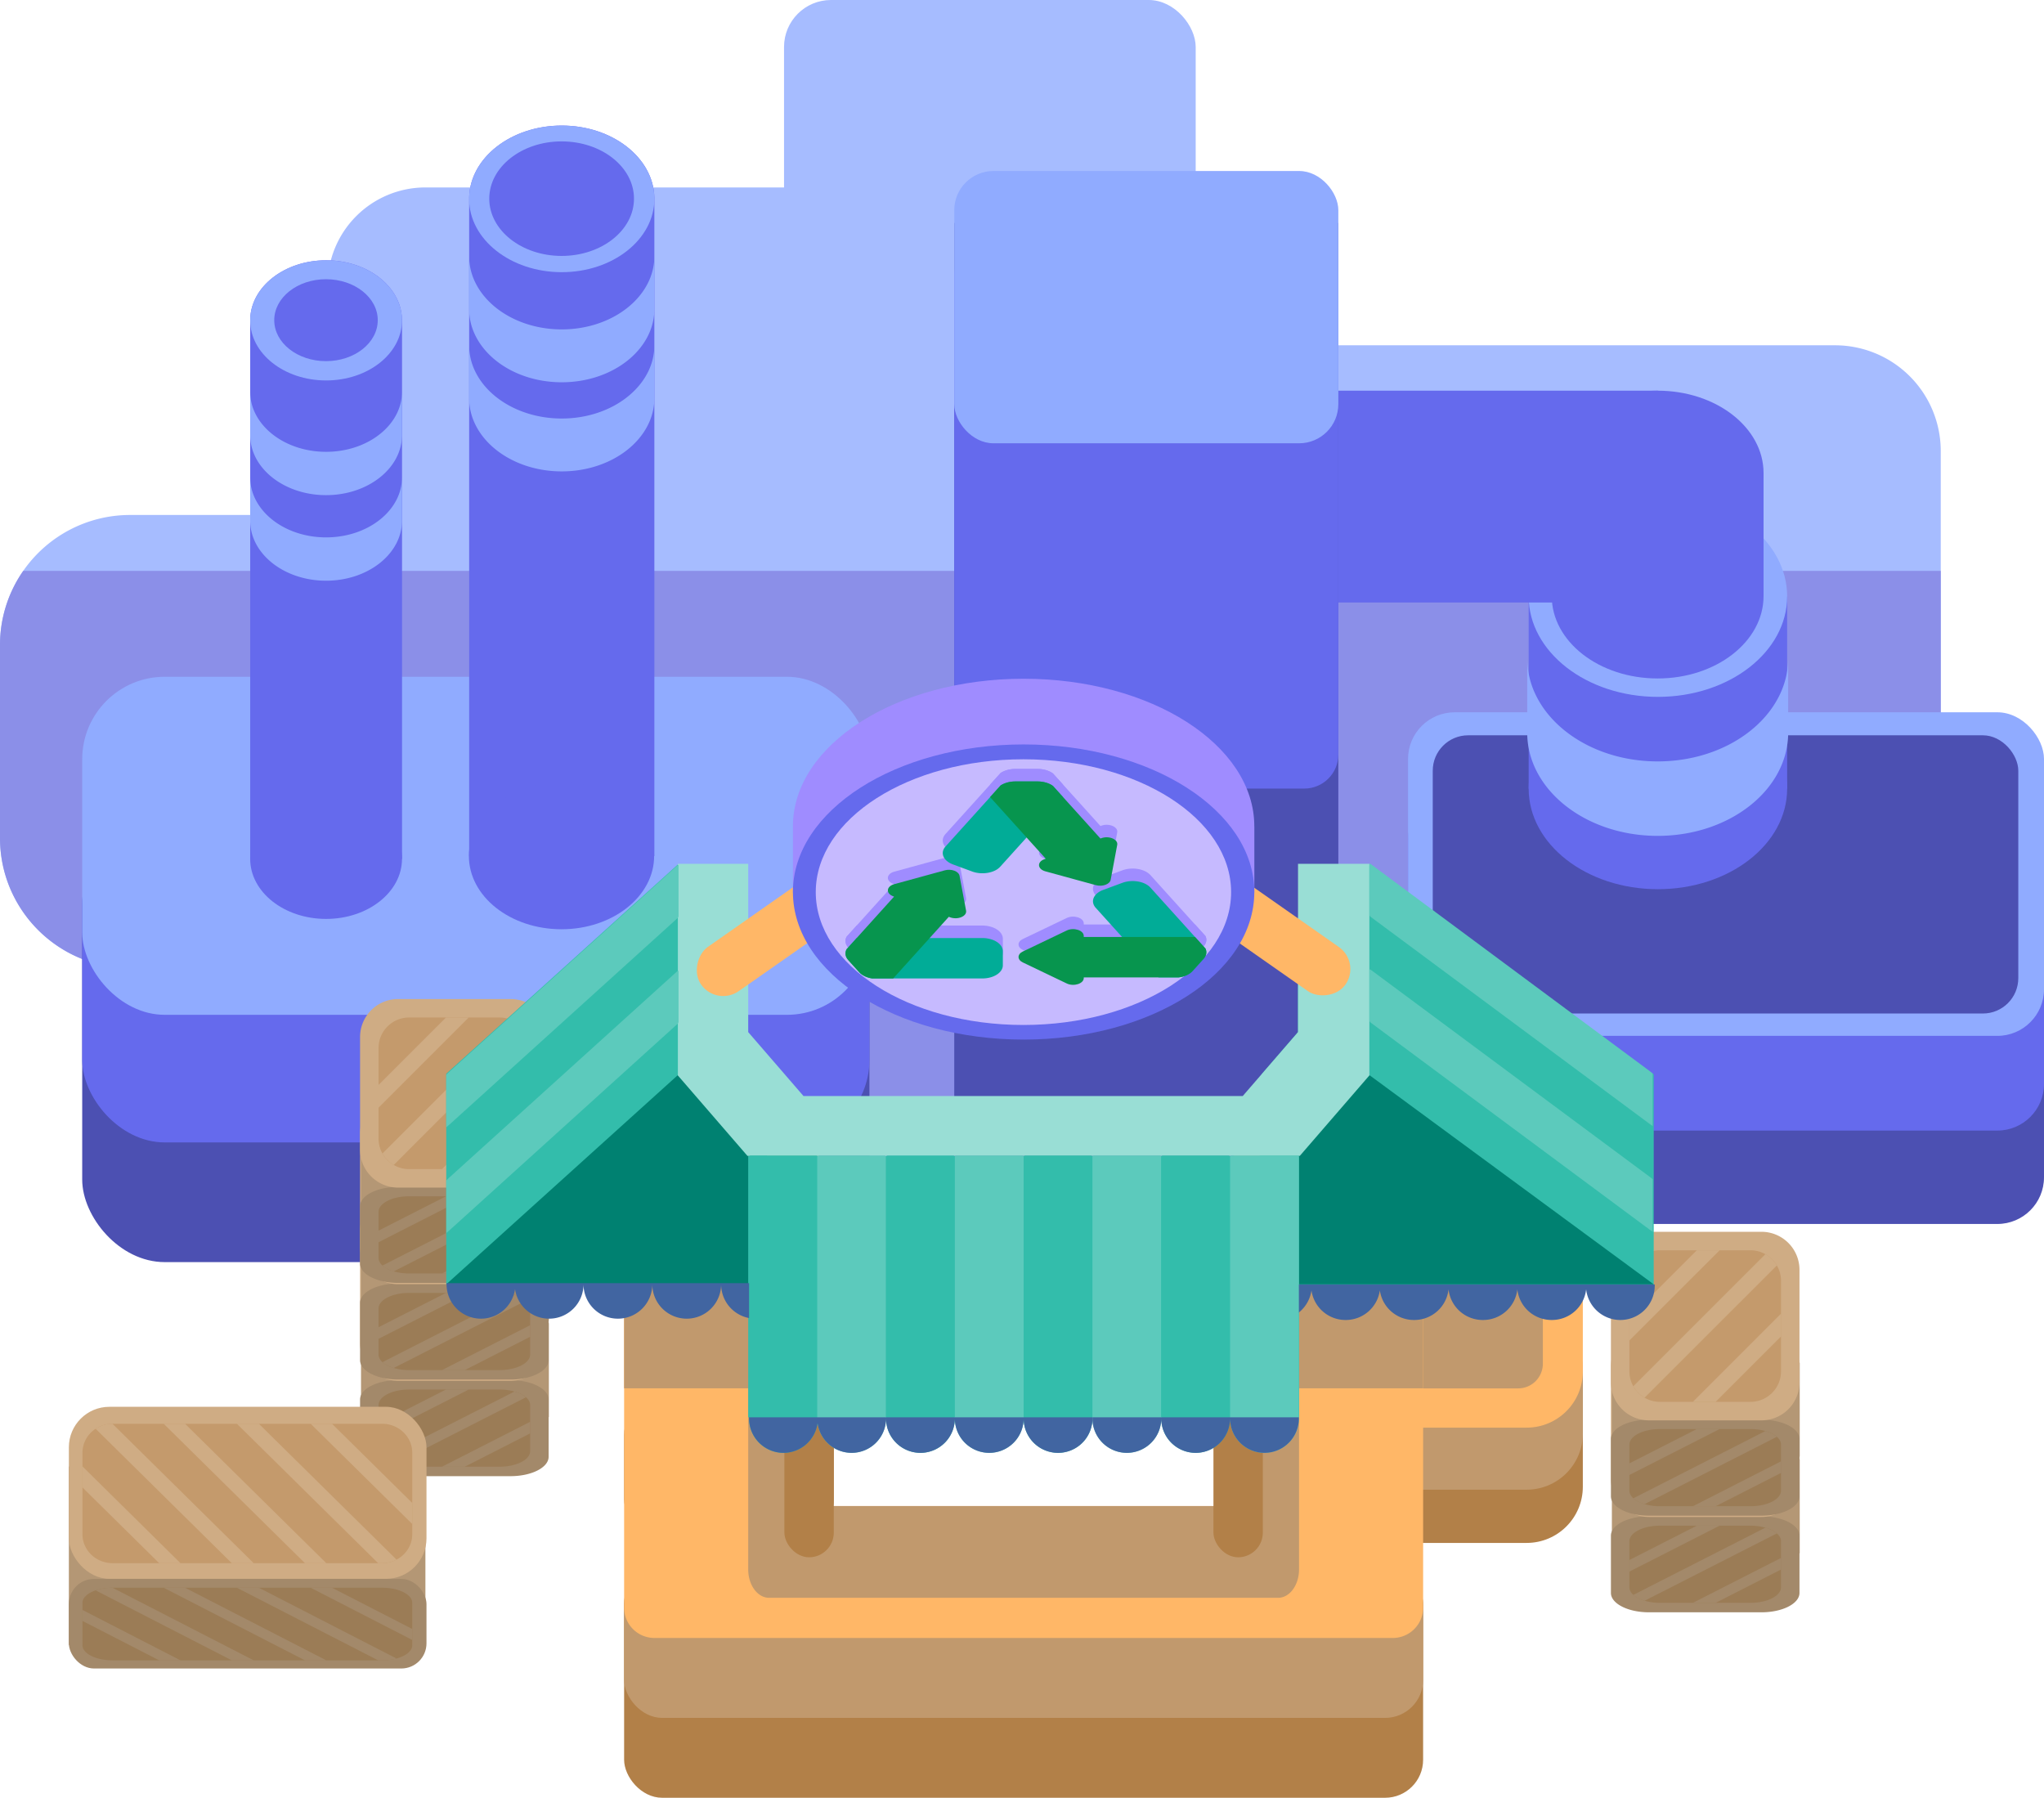 <svg id="RecyclingBuilding" xmlns="http://www.w3.org/2000/svg" viewBox="0 0 3108 2733.45"><defs><style>.cls-1{fill:#a6bcff;}.cls-2{fill:#8b8fe8;}.cls-3{fill:#4c50b2;}.cls-4{fill:#656aed;}.cls-5{fill:#90abff;}.cls-6{fill:#b49775;}.cls-7{fill:#a3896a;}.cls-8{fill:#9b7c56;}.cls-9{fill:#cfac84;}.cls-10{fill:#c49a6c;}.cls-11{fill:#b28048;}.cls-12{fill:#c1996d;}.cls-13{fill:#ffb767;}.cls-14{fill:#33bdab;}.cls-15{fill:#008171;}.cls-16{fill:#99ded5;}.cls-17{fill:#9f8cff;}.cls-18{fill:#c6baff;}.cls-19{fill:#01ac97;}.cls-20{fill:#07954e;}.cls-21{fill:#4165a1;}.cls-22{fill:#5ccabc;}</style></defs><title>RecyclingPlant</title><path class="cls-1" d="M-4897.81-1181.2V14.2a148.12,148.12,0,0,1-15.94,67.08A149.33,149.33,0,0,1-4944,122a148.33,148.33,0,0,1-102.57,41h-783.47A148.8,148.8,0,0,1-5978.87,14.2V-1181.2A148.8,148.8,0,0,1-5830.08-1330h783.47A148.8,148.8,0,0,1-4897.81-1181.2Z" transform="translate(6477 1615)"/><rect class="cls-1" x="1192.16" width="625.94" height="1737" rx="71.4"/><path class="cls-1" d="M-3526-929.21V-9.79A160.79,160.79,0,0,1-3686.79,151H-4781.22a160,160,0,0,1-92.13-29,161.68,161.68,0,0,1-40.4-40.72A160.05,160.05,0,0,1-4942-9.79V-929.21a160.23,160.23,0,0,1,44.2-110.72A160.34,160.34,0,0,1-4781.22-1090h1094.43A160.79,160.79,0,0,1-3526-929.21Z" transform="translate(6477 1615)"/><path class="cls-1" d="M-5120-634.12v293.24c0,98-71.29,179.41-164.85,195.13a198.81,198.81,0,0,1-33,2.75h-961.24C-6388.4-143-6477-231.6-6477-340.88V-634.12A196.94,196.94,0,0,1-6441.66-747a197.66,197.66,0,0,1,162.54-85h961.24a198.81,198.81,0,0,1,33,2.75A197.9,197.9,0,0,1-5155.33-747,196.94,196.94,0,0,1-5120-634.12Z" transform="translate(6477 1615)"/><path class="cls-2" d="M-3526-747V-9.79A160.79,160.79,0,0,1-3686.79,151H-4781.22a160,160,0,0,1-92.13-29H-4944a148.33,148.33,0,0,1-102.57,41h-783.47A148.8,148.8,0,0,1-5978.87,14.2V-143h-300.25C-6388.4-143-6477-231.6-6477-340.88V-634.12A196.94,196.94,0,0,1-6441.66-747Z" transform="translate(6477 1615)"/><rect class="cls-3" x="125" y="1250" width="1197" height="669" rx="125.46"/><rect class="cls-4" x="125" y="1250" width="1197" height="487" rx="125.46"/><rect class="cls-5" x="125" y="1029" width="1197" height="514" rx="125.46"/><path class="cls-4" d="M-5482-1315.32c-1.82-60.31-64.16-108.76-140.81-108.76s-139,48.45-140.8,108.76h0v1001.8H-5482v-1001.8Z" transform="translate(6477 1615)"/><ellipse class="cls-5" cx="854.15" cy="302.38" rx="140.85" ry="111.46"/><ellipse class="cls-4" cx="853.98" cy="302.05" rx="110.03" ry="87.07"/><path class="cls-5" d="M-5482-1090.11v80.38c0,61.56-63.06,111.46-140.85,111.46s-140.84-49.9-140.84-111.46v-80.38a91.1,91.1,0,0,0,9.43,40.19c20.38,41.7,71.54,71.27,131.41,71.27s111-29.57,131.41-71.27A91,91,0,0,0-5482-1090.11Z" transform="translate(6477 1615)"/><path class="cls-5" d="M-5482-1225.61v80.39c0,61.56-63.06,111.46-140.85,111.46s-140.84-49.9-140.84-111.46v-80.39a91.1,91.1,0,0,0,9.43,40.19c20.38,41.7,71.54,71.27,131.41,71.27s111-29.57,131.41-71.27A91,91,0,0,0-5482-1225.61Z" transform="translate(6477 1615)"/><ellipse class="cls-4" cx="853.81" cy="1301.44" rx="140.85" ry="111.46"/><path class="cls-4" d="M-5865.78-1130.11c-1.48-49.42-52.57-89.13-115.39-89.13s-113.91,39.71-115.39,89.13h0v821h230.86v-821Z" transform="translate(6477 1615)"/><ellipse class="cls-5" cx="495.83" cy="487.11" rx="115.43" ry="91.35"/><ellipse class="cls-4" cx="495.69" cy="486.83" rx="78.7" ry="62.28"/><path class="cls-5" d="M-5865.74-889.28v65.88c0,50.45-51.68,91.35-115.43,91.35s-115.43-40.9-115.43-91.35v-65.88a74.57,74.57,0,0,0,7.74,32.94c16.7,34.17,58.62,58.41,107.69,58.41s91-24.24,107.7-58.41A74.7,74.7,0,0,0-5865.74-889.28Z" transform="translate(6477 1615)"/><path class="cls-5" d="M-5865.74-1019.38v65.88c0,50.45-51.68,91.35-115.43,91.35S-6096.6-903-6096.6-953.5v-65.88a74.57,74.57,0,0,0,7.74,32.94c16.7,34.17,58.62,58.41,107.69,58.41s91-24.24,107.7-58.41A74.7,74.7,0,0,0-5865.74-1019.38Z" transform="translate(6477 1615)"/><ellipse class="cls-4" cx="495.83" cy="1305.84" rx="115.43" ry="91.35"/><rect class="cls-3" x="2141" y="1206" width="967" height="655" rx="70.93"/><rect class="cls-4" x="2141" y="1206" width="967" height="513" rx="70.93"/><rect class="cls-5" x="2141" y="1083" width="967" height="492" rx="70.93"/><rect class="cls-3" x="2178.57" y="1118" width="890.35" height="423" rx="53.81"/><ellipse class="cls-4" cx="2520.93" cy="1199.15" rx="196.52" ry="152.85"/><rect class="cls-4" x="2324.41" y="906.72" width="393.03" height="292.43"/><ellipse class="cls-5" cx="2520.93" cy="906.72" rx="196.52" ry="152.85"/><path class="cls-5" d="M-3758-614.32v113.24c0,86.71-88.83,157-198.39,157s-198.4-70.29-198.4-157V-614.32a128.33,128.33,0,0,0,13.29,56.62c28.71,58.74,100.76,100.39,185.11,100.39S-3800-499-3771.29-557.7A128.33,128.33,0,0,0-3758-614.32Z" transform="translate(6477 1615)"/><ellipse class="cls-4" cx="2520.54" cy="906.33" rx="161.03" ry="125.25"/><ellipse class="cls-4" cx="2520.54" cy="719.25" rx="161.03" ry="125.25"/><rect class="cls-4" x="2359.5" y="719.56" width="322.07" height="186.38"/><rect class="cls-4" x="1953.99" y="594.01" width="566.93" height="322.07"/><rect class="cls-3" x="1451" y="339" width="584" height="1522"/><rect class="cls-4" x="1451" y="367" width="584" height="832" rx="51.79"/><rect class="cls-5" x="1451" y="260" width="584" height="414" rx="59.6"/><rect class="cls-6" x="548.94" y="2011.83" width="285.63" height="142.82"/><path class="cls-7" d="M-5642.8,512.87V600c0,16.27-25.88,29.45-57.82,29.45h-171.06c-18,0-34.15-4.21-44.75-10.8-8.19-5.08-13.08-11.58-13.08-18.65v-87.1c0-16.27,25.88-29.45,57.83-29.45h171.06a106.06,106.06,0,0,1,23.94,2.65C-5656.69,490.69-5642.8,501-5642.8,512.87Z" transform="translate(6477 1615)"/><path class="cls-8" d="M-5670.87,521.4v70c0,13.07-20.81,23.67-46.51,23.67h-137.56a82.52,82.52,0,0,1-23.38-3.22,51.27,51.27,0,0,1-12.61-5.45,34,34,0,0,1-4.57-3.43c-3.75-3.4-5.91-7.35-5.91-11.57v-70c0-13.07,20.81-23.68,46.47-23.68h137.56a84.85,84.85,0,0,1,19.26,2.14c1.18.27,2.32.56,3.46.89,7.23,2.06,13.27,5.07,17.47,8.73C-5673.19,513-5670.87,517.06-5670.87,521.4Z" transform="translate(6477 1615)"/><path class="cls-7" d="M-5677.19,509.48l-201.13,102.41a51.27,51.27,0,0,1-12.61-5.45,34,34,0,0,1-4.57-3.43l200.84-102.26C-5687.43,502.81-5681.39,505.82-5677.19,509.48Z" transform="translate(6477 1615)"/><path class="cls-7" d="M-5670.87,546.81v17.62l-99.52,50.68H-5805Z" transform="translate(6477 1615)"/><path class="cls-7" d="M-5764.27,497.72l-137.14,69.83V549.93l102.54-52.21Z" transform="translate(6477 1615)"/><path class="cls-9" d="M-5642.8,255.62V426.68a57.82,57.82,0,0,1-57.82,57.83h-171.06a57.69,57.69,0,0,1-44.75-21.2,57.53,57.53,0,0,1-13.08-36.63V255.62a57.82,57.82,0,0,1,57.83-57.83h171.06a57.48,57.48,0,0,1,23.94,5.19A57.79,57.79,0,0,1-5642.8,255.62Z" transform="translate(6477 1615)"/><path class="cls-10" d="M-5670.87,272.38V409.93a46.49,46.49,0,0,1-46.51,46.48h-137.56a45.93,45.93,0,0,1-23.38-6.33,45.51,45.51,0,0,1-12.61-10.69,51.07,51.07,0,0,1-4.57-6.73,46.37,46.37,0,0,1-5.91-22.73V272.38a46.51,46.51,0,0,1,46.47-46.52h137.56a46.21,46.21,0,0,1,19.26,4.2,37.51,37.51,0,0,1,3.46,1.76A46.5,46.5,0,0,1-5677.19,249,46.41,46.41,0,0,1-5670.87,272.38Z" transform="translate(6477 1615)"/><path class="cls-9" d="M-5677.19,249l-201.13,201.12a45.51,45.51,0,0,1-12.61-10.69,51.07,51.07,0,0,1-4.57-6.73l200.84-200.84A46.5,46.5,0,0,1-5677.19,249Z" transform="translate(6477 1615)"/><path class="cls-9" d="M-5670.87,322.28v34.6l-99.52,99.53H-5805Z" transform="translate(6477 1615)"/><path class="cls-9" d="M-5764.27,225.86-5901.41,363V328.4l102.54-102.54Z" transform="translate(6477 1615)"/><rect class="cls-6" x="548.94" y="1864.93" width="285.63" height="142.82"/><path class="cls-7" d="M-5642.8,366v87.1c0,16.27-25.88,29.45-57.82,29.45h-171.06c-18,0-34.15-4.2-44.75-10.8-8.19-5.07-13.08-11.57-13.08-18.65V366c0-16.26,25.88-29.44,57.83-29.44h171.06a106.08,106.08,0,0,1,23.94,2.64C-5656.69,343.8-5642.8,354.06-5642.8,366Z" transform="translate(6477 1615)"/><path class="cls-8" d="M-5670.87,374.51v70c0,13.06-20.81,23.66-46.51,23.66h-137.56a82.16,82.16,0,0,1-23.38-3.22,50.89,50.89,0,0,1-12.61-5.44,34.9,34.9,0,0,1-4.57-3.43c-3.75-3.41-5.91-7.36-5.91-11.57v-70c0-13.07,20.81-23.69,46.47-23.69h137.56a85.42,85.42,0,0,1,19.26,2.14c1.18.27,2.32.56,3.46.89,7.23,2.06,13.27,5.07,17.47,8.73C-5673.19,366.07-5670.87,370.16-5670.87,374.51Z" transform="translate(6477 1615)"/><path class="cls-7" d="M-5677.19,362.58-5878.32,465a50.89,50.89,0,0,1-12.61-5.44,34.9,34.9,0,0,1-4.57-3.43l200.84-102.27C-5687.43,355.91-5681.39,358.92-5677.19,362.58Z" transform="translate(6477 1615)"/><path class="cls-7" d="M-5670.87,399.92v17.62l-99.52,50.67H-5805Z" transform="translate(6477 1615)"/><path class="cls-7" d="M-5764.27,350.82l-137.14,69.83V403l102.54-52.21Z" transform="translate(6477 1615)"/><path class="cls-9" d="M-5642.8,108.72V279.78a57.81,57.81,0,0,1-57.82,57.83h-171.06a57.69,57.69,0,0,1-44.75-21.2,57.51,57.51,0,0,1-13.08-36.63V108.72a57.81,57.81,0,0,1,57.83-57.82h171.06a57.33,57.33,0,0,1,23.94,5.19A57.77,57.77,0,0,1-5642.8,108.72Z" transform="translate(6477 1615)"/><path class="cls-10" d="M-5670.87,125.48V263a46.49,46.49,0,0,1-46.51,46.48h-137.56a45.93,45.93,0,0,1-23.38-6.33,45.34,45.34,0,0,1-12.61-10.69,50.41,50.41,0,0,1-4.57-6.73,46.34,46.34,0,0,1-5.91-22.73V125.48A46.51,46.51,0,0,1-5854.94,79h137.56a46.07,46.07,0,0,1,19.26,4.21c1.18.53,2.32,1.1,3.46,1.75a46.58,46.58,0,0,1,17.47,17.14A46.41,46.41,0,0,1-5670.87,125.48Z" transform="translate(6477 1615)"/><path class="cls-9" d="M-5677.19,102.06l-201.13,201.12a45.34,45.34,0,0,1-12.61-10.69,50.41,50.41,0,0,1-4.57-6.73l200.84-200.84A46.58,46.58,0,0,1-5677.19,102.06Z" transform="translate(6477 1615)"/><path class="cls-9" d="M-5670.87,175.38V210l-99.52,99.52H-5805Z" transform="translate(6477 1615)"/><path class="cls-9" d="M-5764.27,79l-137.14,137.15v-34.6L-5798.87,79Z" transform="translate(6477 1615)"/><rect class="cls-6" x="548.94" y="1718.04" width="285.63" height="142.82"/><path class="cls-7" d="M-5642.8,219.08v87.1c0,16.26-25.88,29.44-57.82,29.44h-171.06c-18,0-34.15-4.2-44.75-10.79-8.19-5.08-13.08-11.58-13.08-18.65v-87.1c0-16.27,25.88-29.45,57.83-29.45h171.06a106.66,106.66,0,0,1,23.94,2.64C-5656.69,196.9-5642.8,207.16-5642.8,219.08Z" transform="translate(6477 1615)"/><path class="cls-8" d="M-5670.87,227.61v70c0,13.07-20.81,23.66-46.51,23.66h-137.56a82.16,82.16,0,0,1-23.38-3.22,50.89,50.89,0,0,1-12.61-5.44,34,34,0,0,1-4.57-3.43c-3.75-3.41-5.91-7.35-5.91-11.57v-70c0-13.07,20.81-23.69,46.47-23.69h137.56a85.42,85.42,0,0,1,19.26,2.14c1.18.27,2.32.56,3.46.9,7.23,2,13.27,5.07,17.47,8.72C-5673.19,219.17-5670.87,223.27-5670.87,227.61Z" transform="translate(6477 1615)"/><path class="cls-7" d="M-5677.19,215.68l-201.13,102.41a50.89,50.89,0,0,1-12.61-5.44,34,34,0,0,1-4.57-3.43L-5694.66,207C-5687.43,209-5681.39,212-5677.19,215.68Z" transform="translate(6477 1615)"/><path class="cls-7" d="M-5670.87,253v17.62l-99.52,50.67H-5805Z" transform="translate(6477 1615)"/><path class="cls-7" d="M-5764.27,203.92l-137.14,69.84V256.14l102.54-52.22Z" transform="translate(6477 1615)"/><path class="cls-9" d="M-5642.8-38.17V132.89a57.81,57.81,0,0,1-57.82,57.82h-171.06a57.66,57.66,0,0,1-44.75-21.2,57.49,57.49,0,0,1-13.08-36.62V-38.17A57.82,57.82,0,0,1-5871.68-96h171.06a57.48,57.48,0,0,1,23.94,5.19A57.79,57.79,0,0,1-5642.8-38.17Z" transform="translate(6477 1615)"/><path class="cls-10" d="M-5670.87-21.42V116.14a46.48,46.48,0,0,1-46.51,46.47h-137.56a45.92,45.92,0,0,1-23.38-6.32,45.68,45.68,0,0,1-12.61-10.69,50.52,50.52,0,0,1-4.57-6.74,46.33,46.33,0,0,1-5.91-22.72V-21.42a46.51,46.51,0,0,1,46.47-46.51h137.56a46.21,46.21,0,0,1,19.26,4.2,37.51,37.51,0,0,1,3.46,1.76,46.48,46.48,0,0,1,17.47,17.13A46.47,46.47,0,0,1-5670.87-21.42Z" transform="translate(6477 1615)"/><path class="cls-9" d="M-5677.19-44.84l-201.13,201.13a45.68,45.68,0,0,1-12.61-10.69,50.52,50.52,0,0,1-4.57-6.74L-5694.66-62A46.48,46.48,0,0,1-5677.19-44.84Z" transform="translate(6477 1615)"/><path class="cls-9" d="M-5670.87,28.49v34.6l-99.52,99.52H-5805Z" transform="translate(6477 1615)"/><path class="cls-9" d="M-5764.27-67.93-5901.41,69.21V34.61l102.54-102.54Z" transform="translate(6477 1615)"/><rect class="cls-6" x="104.71" y="2229.79" width="542.15" height="271.38"/><rect class="cls-9" x="104.71" y="2139" width="543.78" height="261.55" rx="61.59"/><path class="cls-10" d="M-5896,761.75h-409.75c-25.32,0-45.86-19.69-45.86-44V593.86a43.62,43.62,0,0,1,20-36.44,46.89,46.89,0,0,1,25.59-7.63h410c25.32,0,45.87,19.73,45.87,44.07V717.71c0,16.68-9.66,31.2-23.93,38.68A47.08,47.08,0,0,1-5896,761.75Z" transform="translate(6477 1615)"/><polygon class="cls-9" points="626.83 2317.19 472.37 2164.79 504.82 2164.79 626.83 2285.18 626.83 2317.19"/><path class="cls-9" d="M-5896,761.75h-6l-214.82-212h33.42l209.35,206.6A47.08,47.08,0,0,1-5896,761.75Z" transform="translate(6477 1615)"/><polygon class="cls-9" points="496.17 2376.75 463.69 2376.75 248.9 2164.79 281.39 2164.79 479.62 2360.41 496.17 2376.75"/><path class="cls-9" d="M-6091.24,761.75h-33.34l-207-204.33a46.89,46.89,0,0,1,25.59-7.63Z" transform="translate(6477 1615)"/><polygon class="cls-9" points="274.45 2376.75 242.04 2376.75 125.35 2261.57 125.35 2229.56 274.45 2376.75"/><rect class="cls-7" x="104.71" y="2400.69" width="543.78" height="136.2" rx="38.26"/><path class="cls-8" d="M-5896,909.49h-409.75c-25.32,0-45.86-10.25-45.86-22.93V822.07c0-7.89,7.94-14.83,20-19a81,81,0,0,1,25.59-4h410c25.32,0,45.87,10.27,45.87,23v64.49c0,8.69-9.66,16.25-23.93,20.14A84,84,0,0,1-5896,909.49Z" transform="translate(6477 1615)"/><polygon class="cls-7" points="626.83 2493.48 472.37 2414.12 504.82 2414.12 626.83 2476.81 626.83 2493.48"/><path class="cls-7" d="M-5896,909.49h-6l-214.82-110.37h33.42L-5874.1,906.7A84,84,0,0,1-5896,909.49Z" transform="translate(6477 1615)"/><polygon class="cls-7" points="496.17 2524.49 463.69 2524.49 248.9 2414.12 281.39 2414.12 479.62 2515.98 496.17 2524.49"/><path class="cls-7" d="M-6091.24,909.49h-33.34l-207-106.4a81,81,0,0,1,25.59-4Z" transform="translate(6477 1615)"/><polygon class="cls-7" points="274.45 2524.49 242.04 2524.49 125.35 2464.52 125.35 2447.85 274.45 2524.49"/><rect class="cls-6" x="2450.94" y="2218.83" width="285.63" height="142.82"/><path class="cls-7" d="M-3740.8,719.87V807c0,16.27-25.88,29.45-57.82,29.45h-171.06c-18.05,0-34.15-4.21-44.75-10.8-8.19-5.08-13.08-11.58-13.08-18.65v-87.1c0-16.27,25.88-29.45,57.83-29.45h171.06a106.06,106.06,0,0,1,23.94,2.65C-3754.69,697.69-3740.8,708-3740.8,719.87Z" transform="translate(6477 1615)"/><path class="cls-8" d="M-3768.87,728.4v70c0,13.07-20.81,23.67-46.51,23.67h-137.56a82.52,82.52,0,0,1-23.38-3.22,51.27,51.27,0,0,1-12.61-5.45,34,34,0,0,1-4.57-3.43c-3.75-3.4-5.91-7.35-5.91-11.57v-70c0-13.07,20.81-23.68,46.47-23.68h137.56a84.85,84.85,0,0,1,19.26,2.14c1.18.27,2.32.56,3.46.89,7.23,2.06,13.27,5.07,17.47,8.73C-3771.19,720-3768.87,724.06-3768.87,728.4Z" transform="translate(6477 1615)"/><path class="cls-7" d="M-3775.19,716.48l-201.13,102.41a51.27,51.27,0,0,1-12.61-5.45,34,34,0,0,1-4.57-3.43l200.84-102.26C-3785.43,709.81-3779.39,712.82-3775.19,716.48Z" transform="translate(6477 1615)"/><path class="cls-7" d="M-3768.87,753.81v17.62l-99.52,50.68H-3903Z" transform="translate(6477 1615)"/><path class="cls-7" d="M-3862.27,704.72l-137.14,69.83V756.93l102.54-52.21Z" transform="translate(6477 1615)"/><path class="cls-9" d="M-3740.8,462.62V633.68a57.82,57.82,0,0,1-57.82,57.83h-171.06a57.69,57.69,0,0,1-44.75-21.2,57.53,57.53,0,0,1-13.08-36.63V462.62a57.82,57.82,0,0,1,57.83-57.83h171.06a57.48,57.48,0,0,1,23.94,5.19A57.79,57.79,0,0,1-3740.8,462.62Z" transform="translate(6477 1615)"/><path class="cls-10" d="M-3768.87,479.38V616.93a46.49,46.49,0,0,1-46.51,46.48h-137.56a45.93,45.93,0,0,1-23.38-6.33,45.51,45.51,0,0,1-12.61-10.69,51.07,51.07,0,0,1-4.57-6.73,46.37,46.37,0,0,1-5.91-22.73V479.38a46.51,46.51,0,0,1,46.47-46.52h137.56a46.21,46.21,0,0,1,19.26,4.2,37.51,37.51,0,0,1,3.46,1.76A46.5,46.5,0,0,1-3775.19,456,46.41,46.41,0,0,1-3768.87,479.38Z" transform="translate(6477 1615)"/><path class="cls-9" d="M-3775.19,456l-201.13,201.12a45.51,45.51,0,0,1-12.61-10.69,51.07,51.07,0,0,1-4.57-6.73l200.84-200.84A46.5,46.5,0,0,1-3775.19,456Z" transform="translate(6477 1615)"/><path class="cls-9" d="M-3768.87,529.28v34.6l-99.52,99.53H-3903Z" transform="translate(6477 1615)"/><path class="cls-9" d="M-3862.27,432.86-3999.41,570V535.4q51.28-51.28,102.54-102.54Z" transform="translate(6477 1615)"/><rect class="cls-6" x="2450.94" y="2071.93" width="285.63" height="142.82"/><path class="cls-7" d="M-3740.8,573v87.1c0,16.27-25.88,29.45-57.82,29.45h-171.06c-18.05,0-34.15-4.2-44.75-10.8-8.19-5.07-13.08-11.57-13.08-18.65V573c0-16.26,25.88-29.44,57.83-29.44h171.06a106.08,106.08,0,0,1,23.94,2.64C-3754.69,550.8-3740.8,561.06-3740.8,573Z" transform="translate(6477 1615)"/><path class="cls-8" d="M-3768.87,581.51v70c0,13.06-20.81,23.66-46.51,23.66h-137.56a82.16,82.16,0,0,1-23.38-3.22,50.89,50.89,0,0,1-12.61-5.44,34.9,34.9,0,0,1-4.57-3.43c-3.75-3.41-5.91-7.36-5.91-11.57v-70c0-13.07,20.81-23.69,46.47-23.69h137.56a85.42,85.42,0,0,1,19.26,2.14c1.18.27,2.32.56,3.46.89,7.23,2.06,13.27,5.07,17.47,8.73C-3771.19,573.07-3768.87,577.16-3768.87,581.51Z" transform="translate(6477 1615)"/><path class="cls-7" d="M-3775.19,569.58-3976.32,672a50.89,50.89,0,0,1-12.61-5.44,34.9,34.9,0,0,1-4.57-3.43l200.84-102.27C-3785.43,562.91-3779.39,565.92-3775.19,569.58Z" transform="translate(6477 1615)"/><path class="cls-7" d="M-3768.87,606.92v17.62l-99.52,50.67H-3903Z" transform="translate(6477 1615)"/><path class="cls-7" d="M-3862.27,557.82l-137.14,69.83V610l102.54-52.21Z" transform="translate(6477 1615)"/><path class="cls-9" d="M-3740.8,315.72V486.78a57.81,57.81,0,0,1-57.82,57.83h-171.06a57.69,57.69,0,0,1-44.75-21.2,57.51,57.51,0,0,1-13.08-36.63V315.72a57.81,57.81,0,0,1,57.83-57.82h171.06a57.33,57.33,0,0,1,23.94,5.19A57.77,57.77,0,0,1-3740.8,315.72Z" transform="translate(6477 1615)"/><path class="cls-10" d="M-3768.87,332.48V470a46.49,46.49,0,0,1-46.51,46.48h-137.56a45.93,45.93,0,0,1-23.38-6.33,45.34,45.34,0,0,1-12.61-10.69,50.41,50.41,0,0,1-4.57-6.73,46.34,46.34,0,0,1-5.91-22.73V332.48A46.51,46.51,0,0,1-3952.94,286h137.56a46.07,46.07,0,0,1,19.26,4.21c1.18.53,2.32,1.1,3.46,1.75a46.58,46.58,0,0,1,17.47,17.14A46.41,46.41,0,0,1-3768.87,332.48Z" transform="translate(6477 1615)"/><path class="cls-9" d="M-3775.19,309.06l-201.13,201.12a45.34,45.34,0,0,1-12.61-10.69,50.41,50.41,0,0,1-4.57-6.73l200.84-200.84A46.58,46.58,0,0,1-3775.19,309.06Z" transform="translate(6477 1615)"/><path class="cls-9" d="M-3768.87,382.38V417l-99.52,99.52H-3903Z" transform="translate(6477 1615)"/><path class="cls-9" d="M-3862.27,286l-137.14,137.15v-34.6L-3896.87,286Z" transform="translate(6477 1615)"/><rect class="cls-11" x="949" y="2124.15" width="318.83" height="213.38" rx="57.79"/><rect class="cls-11" x="949" y="2380.34" width="1214.92" height="353.11" rx="57.79"/><rect class="cls-11" x="1852.99" y="2124.15" width="310.93" height="213.38" rx="57.79"/><rect class="cls-12" x="949" y="2383.34" width="1214.92" height="228.66" rx="57.79"/><rect class="cls-11" x="1957.89" y="1995.39" width="448.88" height="350.57" rx="85.45"/><rect class="cls-12" x="1957.89" y="1998.39" width="448.88" height="266.61" rx="85.45"/><path class="cls-13" d="M-4313.07,182.81V829.38a46.09,46.09,0,0,1-46.09,46.09H-5481.91A46.08,46.08,0,0,1-5528,829.38v-651a46.09,46.09,0,0,1,46.09-46.09h221a46.09,46.09,0,0,1,46.08,46.09v496.5H-4624V182.81a46.09,46.09,0,0,1,46.09-46.08h218.76A46.09,46.09,0,0,1-4313.07,182.81Z" transform="translate(6477 1615)"/><rect class="cls-13" x="1957.89" y="1820.11" width="448.88" height="350.57" rx="85.45"/><path class="cls-12" d="M-4501.76,285.36V165.58c0-.17,0-.35,0-.52a54.36,54.36,0,0,0-4.95-22.61,44.32,44.32,0,0,0-3.18-5.72h-68l-1.19,0q-.44,0-.87,0l-.94.05c-.49,0-1,.07-1.48.12s-1.06.11-1.59.18-.94.13-1.4.21l-.17,0-.19,0-.84.16-1.17.24h-.1l-1,.23-.78.19-.89.25-.55.16-.07,0-.09,0-1.11.35-.72.24-.2.07-.28.1c-.5.18-1,.37-1.49.57-.22.08-.44.18-.66.27l-.66.28-.85.38-.69.33-1.07.53-1.2.64-1.32.76c-.38.22-.75.45-1.12.69l-1.08.7-.08.06c-.39.26-.77.52-1.14.8l-.59.43c-.3.22-.6.45-.89.69s-.53.41-.79.63-.61.5-.9.76l-.93.83c-.37.34-.74.69-1.1,1s-.52.5-.78.78-.64.65-.95,1-.62.68-.93,1-.48.56-.71.84-.58.71-.87,1.08-.56.73-.82,1.1-.41.55-.6.83-.21.31-.32.47-.21.3-.31.46c-.35.53-.69,1.07-1,1.61l-.06.1-.42.72-.28.5c-.25.44-.49.89-.72,1.34s-.38.74-.56,1.12c-.05.1-.1.2-.14.3-.22.44-.42.89-.61,1.34-.11.23-.21.47-.3.71s-.19.47-.29.71v0c-.18.47-.36.94-.53,1.42-.08.21-.15.43-.23.66s-.15.44-.22.66l0,0c0,.05,0,.09,0,.14-.14.45-.28.9-.41,1.35,0,0,0,.06,0,.08-.07.24-.14.48-.2.73l-.18.72s0,0,0,0a.36.36,0,0,0,0,.1c-.09.33-.16.67-.24,1s-.1.45-.14.67l0,.15s0,.07,0,.1-.07.36-.1.54-.07.35-.1.54c-.08.45-.16.91-.22,1.38,0,.12,0,.25-.05.38s-.08.54-.11.82v0l0,.24c0,.13,0,.26,0,.39,0,.48-.09,1-.13,1.44a.76.76,0,0,1,0,.15l-.06,1.21c0,.24,0,.48,0,.72,0,.4,0,.79,0,1.19V674.88h-590.82V178.38c0-.4,0-.79,0-1.19,0-.23,0-.47,0-.7s0-.54,0-.81,0-.72-.07-1.08-.05-.59-.09-.88-.07-.66-.11-1,0-.46-.09-.69c0-.42-.12-.84-.19-1.26s-.11-.64-.17-1-.09-.48-.14-.73c-.1-.47-.2-.94-.31-1.4s-.2-.82-.31-1.22c-.06-.24-.12-.47-.19-.7s-.07-.24-.11-.36c-.09-.35-.2-.69-.31-1s-.22-.71-.35-1.06c0,0,0-.08,0-.12l-.24-.66c-.16-.46-.34-.91-.52-1.36l0-.07c-.17-.42-.34-.82-.52-1.24l-.36-.79-.06-.14-.54-1.12-.42-.82c-.2-.37-.4-.75-.61-1.11s-.41-.74-.63-1.1-.44-.73-.67-1.08l-.69-1.06,0,0c-.42-.62-.85-1.22-1.29-1.81s-.95-1.24-1.45-1.83c-.19-.24-.4-.48-.61-.72s-.37-.44-.56-.65l-.81-.87c-.29-.31-.58-.61-.88-.9l-.82-.81-.08-.07c-.3-.29-.61-.58-.93-.86l-.95-.83c-.32-.28-.64-.55-1-.81l-.08-.06-.69-.54-.74-.56c-1-.76-2.07-1.47-3.15-2.14q-.61-.39-1.26-.75l-.54-.31-.13-.07-1.1-.59-.13-.07c-.68-.35-1.37-.68-2.07-1l-.66-.29-.07,0-.56-.23-.78-.32-1.05-.4-1.07-.38-1.05-.35h0l-1.09-.32-.66-.18c-.52-.14-1-.27-1.55-.39h0l-.24-.05c-.66-.16-1.33-.29-2-.41s-1.52-.25-2.29-.35l-1.16-.13-.65-.06-.46,0-.46,0h-.07l-.7,0-1.18,0-1.19,0H-5331c-.72,1.07-1.4,2.19-2,3.35a47.29,47.29,0,0,0-3.06,6.81,55.74,55.74,0,0,0-3.24,19V285.36H-5528V495.88h188.69V771.24c0,23.84,14.22,43.16,31.77,43.16h774c17.55,0,31.78-19.32,31.78-43.16V495.88h188.69V285.36Z" transform="translate(6477 1615)"/><rect class="cls-11" x="1192.72" y="1960.42" width="75.1" height="407.39" rx="37.55"/><rect class="cls-11" x="1845.1" y="1960.42" width="75.1" height="407.39" rx="37.55"/><path class="cls-12" d="M2164,1941h182a0,0,0,0,1,0,0v132.41a37.59,37.59,0,0,1-37.59,37.59H2164a0,0,0,0,1,0,0V1941A0,0,0,0,1,2164,1941Z"/><polygon class="cls-14" points="1180.42 1632.54 1143.99 1632.54 1143.99 1952.76 678.53 1952.76 678.53 1632.54 1030.75 1314.39 1130.31 1404.32 1130.31 1570.3 1180.42 1632.54"/><polygon class="cls-15" points="1382.97 1952.76 678.53 1952.76 1030.75 1634.61 1031.17 1634.99 1143.99 1736.9 1155.5 1747.29 1166.74 1757.45 1262.17 1843.64 1382.97 1952.76"/><polygon class="cls-14" points="2514.55 1633.58 2514.55 1953.8 1943.17 1953.8 1943.17 1633.58 1918.1 1633.58 1919 1632.54 1973.71 1569.27 1973.71 1395.24 2082.18 1315.43 2514.55 1633.58"/><polygon class="cls-15" points="2082.18 1634.62 1649.8 1952.76 2514.55 1952.76 2082.18 1634.62"/><rect class="cls-14" x="1137.69" y="1757.45" width="837.55" height="397.55"/><polygon class="cls-16" points="2082.18 1313.36 2082.18 1635.19 1976.44 1757.45 1136.48 1757.45 1030.75 1635.2 1030.75 1313.36 1137.69 1313.36 1137.69 1569.27 1191.52 1631.5 1221.76 1666.48 1889.63 1666.48 1918.1 1633.58 1919 1632.54 1973.71 1569.27 1973.71 1313.36 2082.18 1313.36"/><rect class="cls-13" x="-5307" y="-396" width="82" height="353" rx="41" transform="translate(4051.29 5835.29) rotate(55)"/><rect class="cls-13" x="-4617" y="-396" width="82" height="353" rx="41" transform="translate(-903.19 5018.27) rotate(125)"/><path class="cls-17" d="M-4569.76-358.62c0-123.92-157.05-224.38-350.78-224.38s-350.78,100.46-350.78,224.38c0,.51,0,1,0,1.53h0v99.9h37.81c57.9,72.95,176.3,122.94,313,122.94s255.07-50,313-122.94h37.81v-99.9h0C-4569.77-357.6-4569.76-358.11-4569.76-358.62Z" transform="translate(6477 1615)"/><ellipse class="cls-4" cx="1556.46" cy="1356.27" rx="350.78" ry="224.38"/><ellipse class="cls-18" cx="1556.18" cy="1356.45" rx="315.78" ry="201.99"/><path class="cls-17" d="M-4860.56-422l-7.61,8.43-47.88,53-40,44.31a26.31,26.31,0,0,1-8.23,6c-9.73,4.7-23.27,5.5-34.49,1.36l-29.07-10.73c-14.95-5.53-20.08-17.76-11.44-27.33l67.74-75,8.49-9.4,7.46-8.28c5.7-3.79,13.71-6.16,22.58-6.16h33.56c9.38,0,17.8,2.65,23.53,6.83l6.09,6.75Z" transform="translate(6477 1615)"/><path class="cls-17" d="M-4802.38-359.55l-1.33.49-56.85-63-9.26-10.26-6.09-6.75c-5.73-4.18-14.15-6.83-23.53-6.83H-4933c-8.87,0-16.88,2.37-22.58,6.16l-7.46,8.28-8.49,9.4,7.26,8,48.22,53.43,29.12,32.26-2.11.78c-11.54,4.26-10.53,15.12,1.73,18.48l76.73,21c9.93,2.72,21.15-1.42,22.44-8.28l9.92-53C-4776.63-357.82-4790.84-363.81-4802.38-359.55Z" transform="translate(6477 1615)"/><path class="cls-17" d="M-5174.39-207.75h191a46.89,46.89,0,0,1,12.18,1.58c11.22,3,19.08,10.14,19.08,18.43v21.46c0,11.05-14,20-31.28,20h-167.38c-8-1.25-15.19-4.51-19.63-9.42l-16.78-18.59c-4.69-5.2-5.32-11.18-2.52-16.45l6.09-6.75Z" transform="translate(6477 1615)"/><path class="cls-17" d="M-5118.85-271.23l1.32.49-56.86,63-9.26,10.26-6.09,6.75c-2.8,5.27-2.17,11.25,2.52,16.45l16.78,18.59c4.44,4.91,11.65,8.17,19.63,9.42h31.91l7.26-8,48.22-53.43L-5034.3-240l2.11.78c11.54,4.27,25.74-1.73,24.16-10.19l-9.93-53c-1.28-6.86-12.51-11-22.43-8.29l-76.74,21C-5129.38-286.36-5130.4-275.49-5118.85-271.23Z" transform="translate(6477 1615)"/><path class="cls-17" d="M-4715.34-147.9l-7.61-8.43-47.88-53-40-44.31a15.81,15.81,0,0,1-4-7.54c-1.49-7.74,4.19-15.65,15.41-19.79l29.06-10.73c15-5.52,34.08-2.25,42.72,7.32l67.73,75.05,8.49,9.4,7.46,8.27c2.3,5,1.5,10.67-2.94,15.59l-16.78,18.59c-4.69,5.2-12.48,8.54-21,9.62h-30.69Z" transform="translate(6477 1615)"/><path class="cls-17" d="M-4829.06-146.92v-1h144.41c8.54-1.08,16.33-4.42,21-9.62l16.78-18.59c4.44-4.92,5.24-10.54,2.94-15.59l-7.46-8.27-8.49-9.4h-169.2v-1.56c0-8.52-15.21-13.4-25.88-8.28l-66.81,32c-8.64,4.14-8.64,12.43,0,16.57l66.81,32C-4844.27-133.53-4829.06-138.4-4829.06-146.92Z" transform="translate(6477 1615)"/><path class="cls-19" d="M-4860.56-403l-7.61,8.43-47.88,53-40,44.31a26.31,26.31,0,0,1-8.23,6c-9.73,4.7-23.27,5.5-34.49,1.36l-29.07-10.73c-14.95-5.53-20.08-17.76-11.44-27.33l67.74-75,8.49-9.4,7.46-8.28c5.7-3.79,13.71-6.16,22.58-6.16h33.56c9.38,0,17.8,2.65,23.53,6.83l6.09,6.75Z" transform="translate(6477 1615)"/><path class="cls-20" d="M-4802.38-340.55l-1.33.49-56.85-63-9.26-10.26-6.09-6.75c-5.73-4.18-14.15-6.83-23.53-6.83H-4933c-8.87,0-16.88,2.37-22.58,6.16l-7.46,8.28-8.49,9.4,7.26,8,48.22,53.43,29.12,32.26-2.11.78c-11.54,4.26-10.53,15.12,1.73,18.48l76.73,21c9.93,2.72,21.15-1.42,22.44-8.28l9.92-53C-4776.63-338.82-4790.84-344.81-4802.38-340.55Z" transform="translate(6477 1615)"/><path class="cls-19" d="M-5174.39-188.75h191a46.89,46.89,0,0,1,12.18,1.58c11.22,3,19.08,10.14,19.08,18.43v21.46c0,11.05-14,20-31.28,20h-167.38c-8-1.25-15.19-4.51-19.63-9.42l-16.78-18.59c-4.69-5.2-5.32-11.18-2.52-16.45l6.09-6.75Z" transform="translate(6477 1615)"/><path class="cls-20" d="M-5118.85-252.23l1.32.49-56.86,63-9.26,10.26-6.09,6.75c-2.8,5.27-2.17,11.25,2.52,16.45l16.78,18.59c4.44,4.91,11.65,8.17,19.63,9.42h31.91l7.26-8,48.22-53.43L-5034.3-221l2.11.78c11.54,4.27,25.74-1.73,24.16-10.19l-9.93-53c-1.28-6.86-12.51-11-22.43-8.29l-76.74,21C-5129.38-267.36-5130.4-256.49-5118.85-252.23Z" transform="translate(6477 1615)"/><path class="cls-19" d="M-4715.34-128.9l-7.61-8.43-47.88-53-40-44.31a15.81,15.81,0,0,1-4-7.54c-1.49-7.74,4.19-15.65,15.41-19.79l29.06-10.73c15-5.52,34.08-2.25,42.72,7.32l67.73,75.05,8.49,9.4,7.46,8.27c2.3,5,1.5,10.67-2.94,15.59l-16.78,18.59c-4.69,5.2-12.48,8.54-21,9.62h-30.69Z" transform="translate(6477 1615)"/><path class="cls-20" d="M-4829.06-127.92v-1h144.41c8.54-1.08,16.33-4.42,21-9.62l16.78-18.59c4.44-4.92,5.24-10.54,2.94-15.59l-7.46-8.27-8.49-9.4h-169.2v-1.56c0-8.52-15.21-13.4-25.88-8.28l-66.81,32c-8.64,4.14-8.64,12.43,0,16.57l66.81,32C-4844.27-114.53-4829.06-119.4-4829.06-127.92Z" transform="translate(6477 1615)"/><path class="cls-21" d="M-5275.88,336v1.69A52.31,52.31,0,0,1-5328.19,390a52.31,52.31,0,0,1-52.31-52.31A52.31,52.31,0,0,1-5432.81,390a52.3,52.3,0,0,1-52.31-52,52.32,52.32,0,0,1-52.32,52,52.31,52.31,0,0,1-52.31-52.31A52.31,52.31,0,0,1-5642.06,390a52.32,52.32,0,0,1-51.81-45.07A52.33,52.33,0,0,1-5745.69,390,52.31,52.31,0,0,1-5798,337.69V336Z" transform="translate(6477 1615)"/><path class="cls-21" d="M-4064.88,338H-4587v1.69A52.31,52.31,0,0,0-4534.69,392a52.33,52.33,0,0,0,51.82-45.07A52.32,52.32,0,0,0-4431.06,392h.37a52.33,52.33,0,0,0,51.82-45.07A52.32,52.32,0,0,0-4327.06,392h.62a52.33,52.33,0,0,0,52-46.58,52.32,52.32,0,0,0,52,46.58h.63a52.32,52.32,0,0,0,52-46.61,52.3,52.3,0,0,0,52,46.61h.62a52.31,52.31,0,0,0,52-46.65,52.31,52.31,0,0,0,52,46.65,52.31,52.31,0,0,0,52.31-52.31V338Z" transform="translate(6477 1615)"/><path class="cls-14" d="M-5233.37,144.31V541.69a52.29,52.29,0,0,1-.5,7.24A52.33,52.33,0,0,1-5285.69,594,52.31,52.31,0,0,1-5338,541.69V144.31a2.32,2.32,0,0,1,2.31-2.31h100a2.35,2.35,0,0,1,1.82.87A2.35,2.35,0,0,1-5233.37,144.31Z" transform="translate(6477 1615)"/><path class="cls-22" d="M-5129.75,144.31V541.69A52.31,52.31,0,0,1-5182.06,594a52.32,52.32,0,0,1-51.81-45.07,52.29,52.29,0,0,1-.5-7.24V144.31a2.35,2.35,0,0,1,.5-1.44,2.33,2.33,0,0,1,1.81-.87h100A2.32,2.32,0,0,1-5129.75,144.31Z" transform="translate(6477 1615)"/><path class="cls-14" d="M-5025.12,144.2V542a52.32,52.32,0,0,1-52.32,52,52.31,52.31,0,0,1-52.31-52.31V144.31a2.32,2.32,0,0,1,2.31-2.31h100A2.33,2.33,0,0,1-5025.12,144.2Z" transform="translate(6477 1615)"/><path class="cls-22" d="M-4920.5,144.31V541.69A52.31,52.31,0,0,1-4972.81,594a52.3,52.3,0,0,1-52.31-52c0-.11,0-.23,0-.34V144.31a.37.37,0,0,1,0-.11,2.31,2.31,0,0,1,2.31-2.2h100A2.32,2.32,0,0,1-4920.5,144.31Z" transform="translate(6477 1615)"/><path class="cls-14" d="M-4815.88,144.31V541.69A52.31,52.31,0,0,1-4868.19,594a52.31,52.31,0,0,1-52.31-52.31V144.31a2.32,2.32,0,0,1,2.31-2.31h100A2.31,2.31,0,0,1-4815.88,144.31Z" transform="translate(6477 1615)"/><path class="cls-22" d="M-4711.25,144.31V541.69A52.31,52.31,0,0,1-4763.56,594a52.31,52.31,0,0,1-52.31-52.31V144.31a2.31,2.31,0,0,1,2.31-2.31h100A2.32,2.32,0,0,1-4711.25,144.31Z" transform="translate(6477 1615)"/><path class="cls-14" d="M-4606.62,144.31V541.69A52.32,52.32,0,0,1-4658.94,594a52.31,52.31,0,0,1-52.31-52.31V144.31a2.32,2.32,0,0,1,2.31-2.31h100A2.32,2.32,0,0,1-4606.62,144.31Z" transform="translate(6477 1615)"/><path class="cls-22" d="M-4502,144.31V541.69A52.31,52.31,0,0,1-4554.31,594a52.31,52.31,0,0,1-52.31-52.31V144.31a2.31,2.31,0,0,1,2.31-2.31h100A2.32,2.32,0,0,1-4502,144.31Z" transform="translate(6477 1615)"/><path class="cls-21" d="M-4815.88,540v1.69A52.31,52.31,0,0,1-4868.19,594a52.31,52.31,0,0,1-52.31-52.31A52.31,52.31,0,0,1-4972.81,594a52.3,52.3,0,0,1-52.31-52,52.32,52.32,0,0,1-52.32,52,52.31,52.31,0,0,1-52.31-52.31A52.31,52.31,0,0,1-5182.06,594a52.32,52.32,0,0,1-51.81-45.07A52.33,52.33,0,0,1-5285.69,594,52.31,52.31,0,0,1-5338,541.69V540Z" transform="translate(6477 1615)"/><path class="cls-21" d="M-4502,540v1.69A52.31,52.31,0,0,1-4554.31,594a52.31,52.31,0,0,1-52.31-52.31A52.32,52.32,0,0,1-4658.94,594a52.31,52.31,0,0,1-52.31-52.31A52.31,52.31,0,0,1-4763.56,594a52.31,52.31,0,0,1-52.31-52.31V540Z" transform="translate(6477 1615)"/><path class="cls-22" d="M-5445.25-138.22v76.83a4.47,4.47,0,0,1-.76,2.08,3.64,3.64,0,0,1-.24.35,7.14,7.14,0,0,1-1,1.17l-346.2,313.31c-1.7,1.53-3.37,3-5,4.29l-1.3,1c.43-.45.86-.89,1.3-1.32v-79.6c1.64-1.65,3.32-3.25,5-4.78l346.2-313.32a3.13,3.13,0,0,1,1-.66C-5445.65-139.07-5445.25-138.87-5445.25-138.22Z" transform="translate(6477 1615)"/><path class="cls-22" d="M-5445.25-299v76.83a4.8,4.8,0,0,1-1,2.43,6.82,6.82,0,0,1-.92,1.08.76.76,0,0,1-.09.09l-346.2,313.32-.3.26c-1.59,1.43-3.16,2.78-4.71,4V19.17c1.64-1.65,3.32-3.25,5-4.78l346.2-313.32a3.13,3.13,0,0,1,1-.66C-5445.65-299.83-5445.25-299.63-5445.25-299Z" transform="translate(6477 1615)"/><path class="cls-22" d="M-4394.77-140.22v76.83a4,4,0,0,0,.93,2.08,3,3,0,0,0,.29.35,8,8,0,0,0,1.23,1.17l422.18,313.31c2.07,1.53,4.11,3,6.11,4.29.53.36,1.06.7,1.58,1-.52-.45-1.05-.89-1.58-1.32v-79.6c-2-1.65-4-3.25-6.11-4.78l-422.18-313.32a3.94,3.94,0,0,0-1.23-.66C-4394.28-141.07-4394.77-140.87-4394.77-140.22Z" transform="translate(6477 1615)"/><path class="cls-22" d="M-4394.77-301v76.83a4.37,4.37,0,0,0,1.22,2.43,7.64,7.64,0,0,0,1.12,1.08l.11.09,422.18,313.32.36.26c1.94,1.43,3.86,2.78,5.75,4V17.17c-2-1.65-4-3.25-6.11-4.78l-422.18-313.32a3.94,3.94,0,0,0-1.23-.66C-4394.28-301.83-4394.77-301.63-4394.77-301Z" transform="translate(6477 1615)"/></svg>